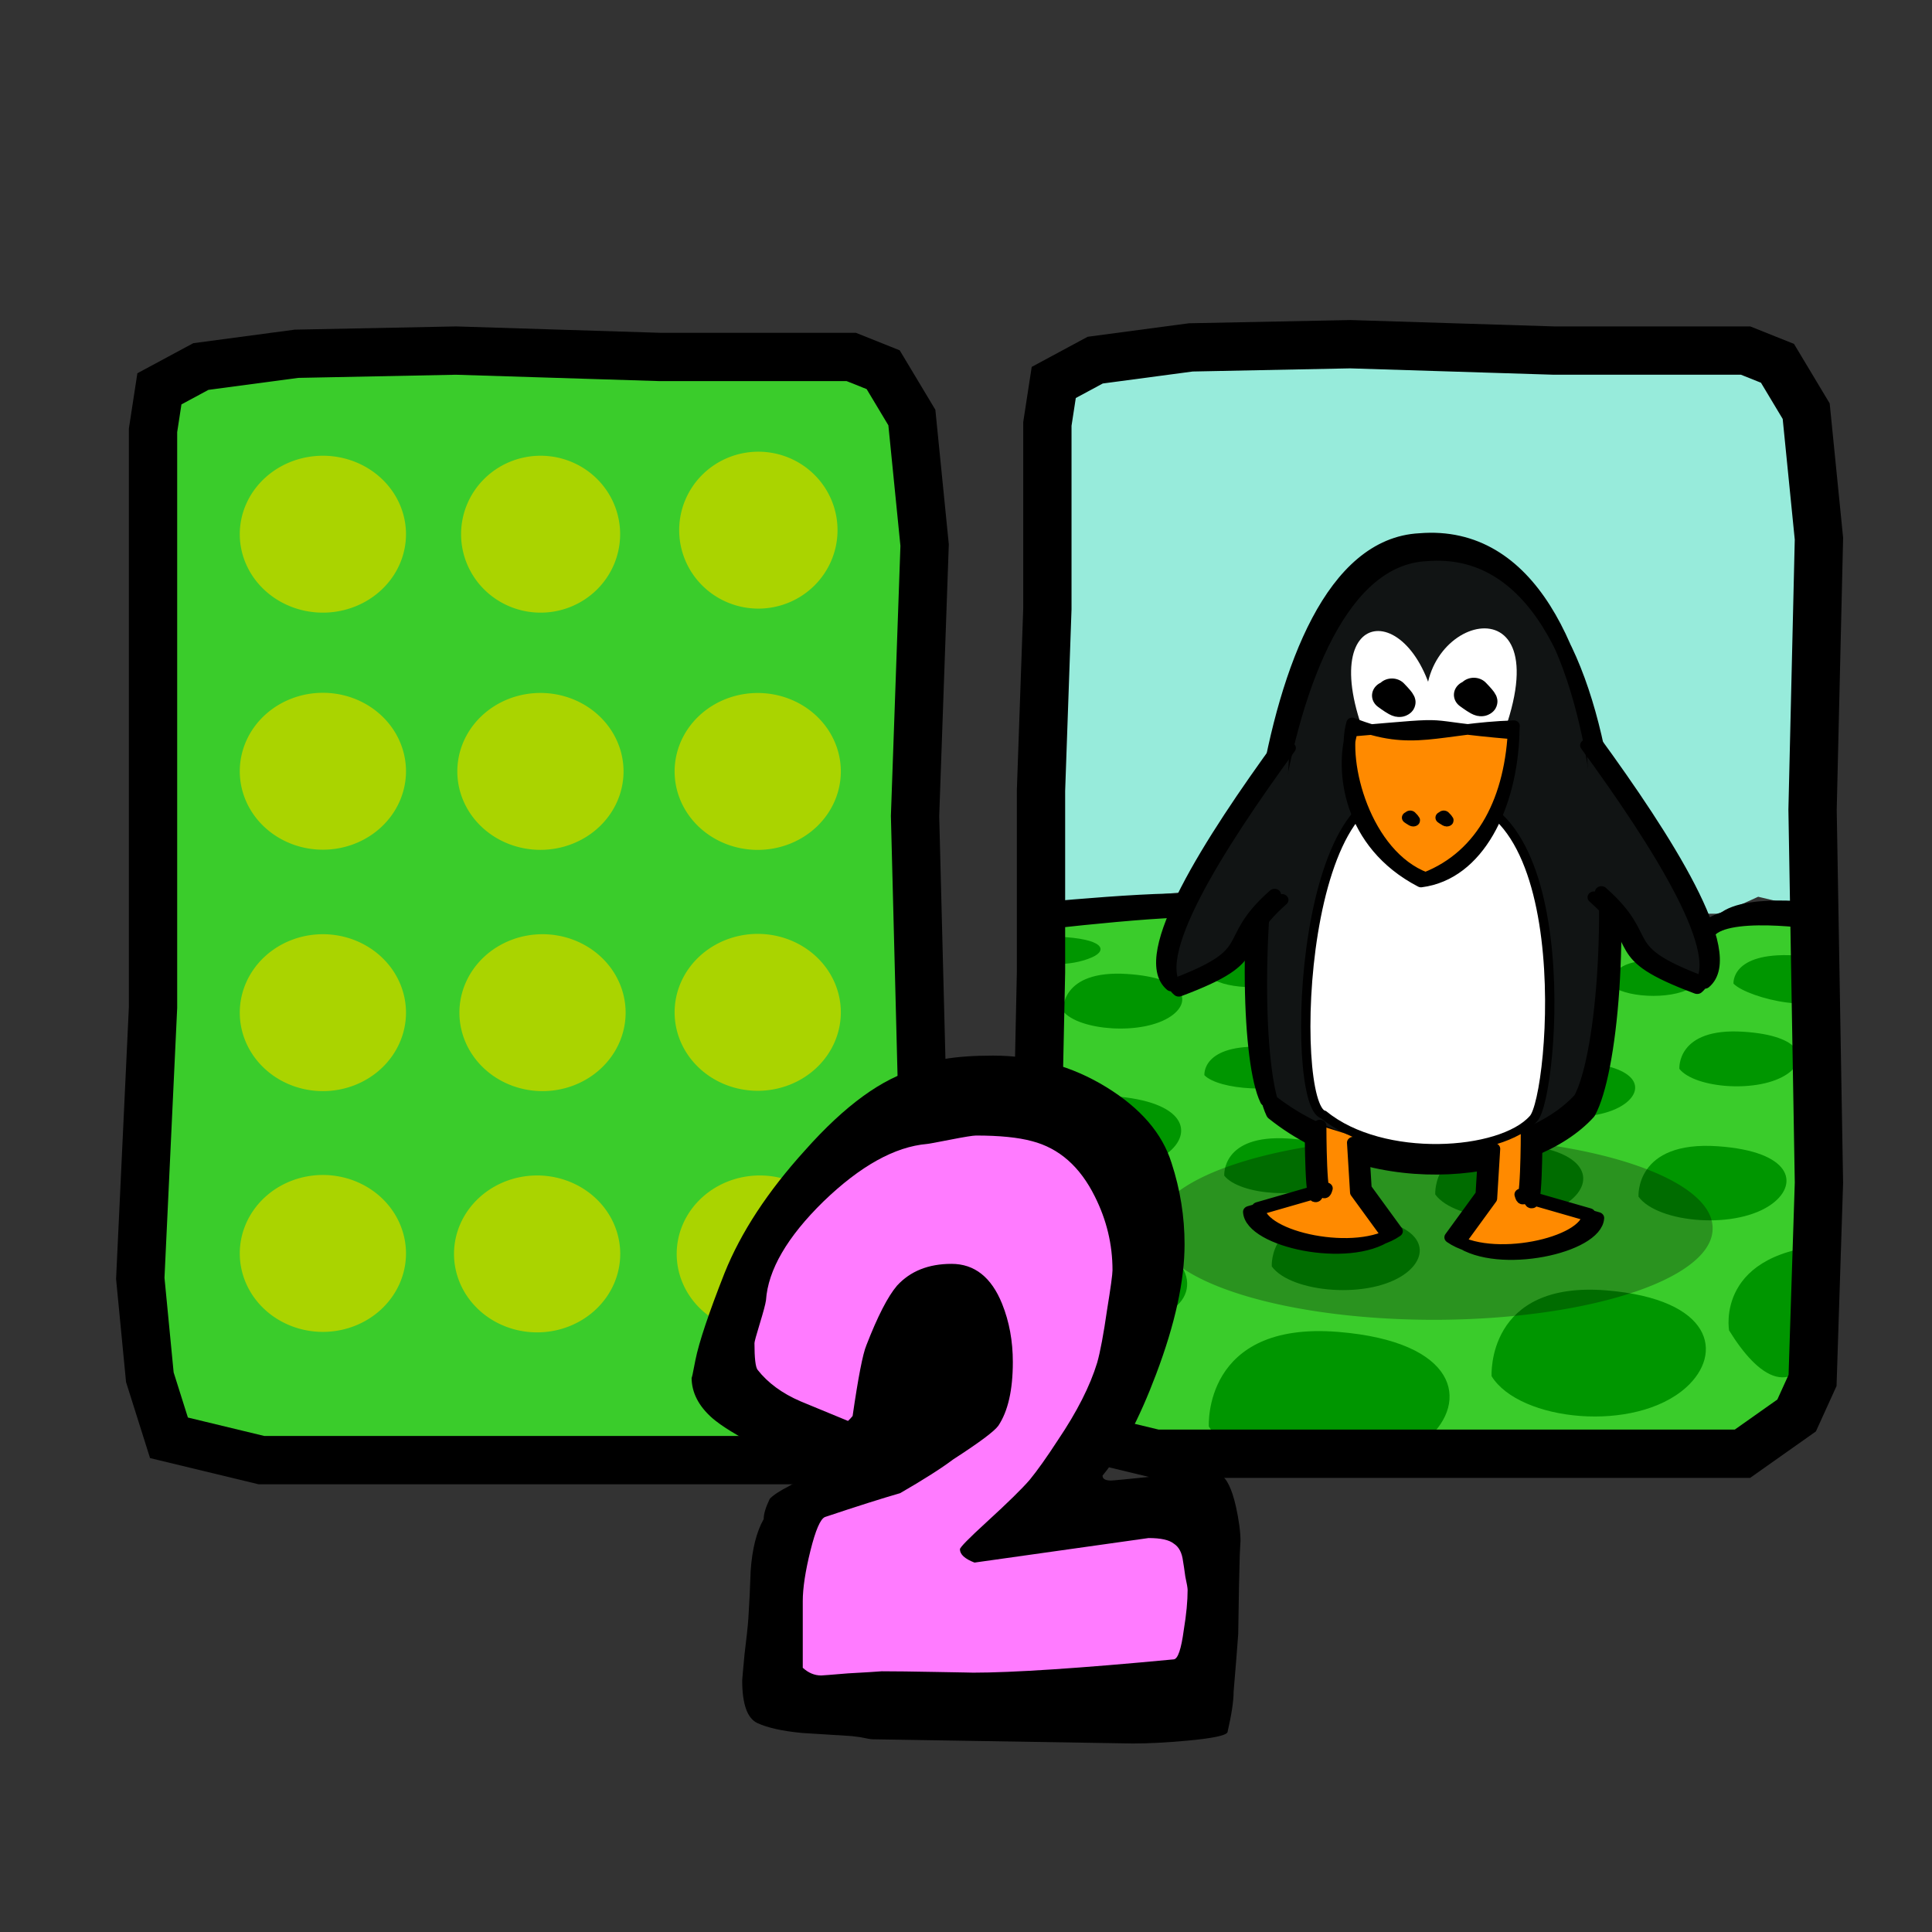 <?xml version="1.0" encoding="UTF-8" standalone="no"?>
<!-- Created with Inkscape (http://www.inkscape.org/) -->
<svg
   xmlns:dc="http://purl.org/dc/elements/1.1/"
   xmlns:cc="http://web.resource.org/cc/"
   xmlns:rdf="http://www.w3.org/1999/02/22-rdf-syntax-ns#"
   xmlns:svg="http://www.w3.org/2000/svg"
   xmlns="http://www.w3.org/2000/svg"
   xmlns:sodipodi="http://sodipodi.sourceforge.net/DTD/sodipodi-0.dtd"
   xmlns:inkscape="http://www.inkscape.org/namespaces/inkscape"
   width="100"
   height="100"
   id="svg1949"
   sodipodi:version="0.32"
   inkscape:version="0.44.1"
   version="1.0"
   sodipodi:docbase="/home/mat/Travaux/Inkscape/Gcompris/boardicons"
   sodipodi:docname="memory_tux.svg">
  <rect width="100%" height="100%" fill="#333333" stroke="none"/>
  <defs
     id="defs1951" />
  <sodipodi:namedview
     id="base"
     pagecolor="#ffffff"
     bordercolor="#666666"
     borderopacity="1.0"
     inkscape:pageopacity="0.0"
     inkscape:pageshadow="2"
     inkscape:zoom="6.0595767"
     inkscape:cx="65.198323"
     inkscape:cy="46.226601"
     inkscape:document-units="px"
     inkscape:current-layer="layer1"
     width="100px"
     height="100px"
     inkscape:window-width="1087"
     inkscape:window-height="929"
     inkscape:window-x="65"
     inkscape:window-y="3" />
  <g
     inkscape:label="Calque 1"
     inkscape:groupmode="layer"
     id="layer1">
    <path
       style="fill:#97ebdb;fill-opacity:1;fill-rule:evenodd;stroke:none;stroke-width:1px;stroke-linecap:butt;stroke-linejoin:miter;stroke-opacity:1"
       d="M 53.025,46.972 L 61.023,46.197 L 70.445,47.73 L 76.011,45.176 L 85.148,47.292 L 89.075,47.292 L 91.002,46.416 L 94.774,47.309 L 93.572,40.941 L 54.814,40.504 L 53.025,46.972 z "
       id="path3444"
       sodipodi:nodetypes="ccccccccccc" />
    <path
       style="fill:#3acc2b;fill-opacity:1;fill-rule:evenodd;stroke:none;stroke-width:1px;stroke-linecap:butt;stroke-linejoin:miter;stroke-opacity:1"
       d="M 52.826,46.686 L 61.919,46.635 L 70.963,47.949 L 76.129,45.54 L 87.327,47.949 L 89.265,47.512 L 91.419,47.073 L 94.974,46.854 L 94.573,51.453 L 53.011,51.891 L 52.826,46.686 z "
       id="path3442"
       sodipodi:nodetypes="ccccccccccc" />
    <path
       style="fill:#3acc2b;fill-opacity:1;fill-rule:evenodd;stroke:none;stroke-width:1px;stroke-linecap:butt;stroke-linejoin:miter;stroke-opacity:1"
       d="M 52.811,48.63 L 53.671,72.976 C 53.671,72.976 55.871,75.053 65.665,75.541 C 70.796,75.797 81.443,75.667 84.469,75.538 C 92.237,75.214 94.587,70.028 94.587,66.709 C 94.587,63.389 94.163,47.885 94.163,47.885 L 52.811,48.63 z "
       id="path3428"
       sodipodi:nodetypes="ccssscc" />
    <g
       id="g3438"
       transform="matrix(0.226,0,0,0.234,-12.291,-163.279)">
      <path
         id="path3434"
         d="M 288.221,899.547 C 288.221,899.547 326.255,895.797 330.943,897.672 C 335.631,899.547 367.506,903.297 367.506,903.297 C 367.506,903.297 387.513,890.172 393.757,892.985 C 400,895.797 443.445,906.11 449.07,901.422 C 454.695,896.735 473.548,899.547 473.548,899.547"
         style="fill:none;fill-opacity:0.75;fill-rule:evenodd;stroke:black;stroke-width:3.5;stroke-linecap:butt;stroke-linejoin:miter;stroke-miterlimit:4;stroke-dasharray:none;stroke-opacity:1"
         sodipodi:nodetypes="cscssc" />
      <path
         id="path3436"
         d="M 290.013,901.8 C 290.013,901.8 328.504,897.307 332.992,899.193 C 337.48,901.08 367.999,904.852 367.999,904.852 C 367.999,904.852 387.154,891.648 393.132,894.477 C 399.11,897.307 440.705,907.682 446.091,902.966 C 451.477,898.25 473.226,901.8 473.226,901.8"
         style="fill:none;fill-opacity:0.75;fill-rule:evenodd;stroke:black;stroke-width:3.877;stroke-linecap:butt;stroke-linejoin:miter;stroke-miterlimit:4;stroke-dasharray:none;stroke-opacity:1"
         sodipodi:nodetypes="cscssc" />
    </g>
    <path
       style="fill:#97ebdb;fill-opacity:1;fill-rule:evenodd;stroke:none;stroke-width:1px;stroke-linecap:butt;stroke-linejoin:miter;stroke-opacity:1"
       d="M 53.676,44.735 L 53.511,25.728 C 53.511,25.728 51.484,17.005 61.347,17.102 C 66.898,17.156 81.004,17.361 84.299,17.428 C 89.849,17.542 93.335,17.947 94.49,25.216 C 95.035,28.646 94.452,45.169 94.452,45.169 L 53.676,44.735 z "
       id="path3426"
       sodipodi:nodetypes="ccssscc" />
    <rect
       style="opacity:1;fill:#3acc2b;fill-opacity:1;fill-rule:evenodd;stroke:black;stroke-width:0.838;stroke-linecap:round;stroke-linejoin:round;stroke-miterlimit:4;stroke-dasharray:none;stroke-dashoffset:0;stroke-opacity:1"
       id="rect1878"
       width="39.797"
       height="56.97"
       x="7.482"
       y="18.528"
       rx="4.012"
       ry="3.878" />
    <path
       sodipodi:type="arc"
       style="opacity:1;fill:#aad400;fill-opacity:1;fill-rule:evenodd;stroke:none;stroke-width:3;stroke-linecap:round;stroke-linejoin:round;stroke-miterlimit:4;stroke-dasharray:none;stroke-dashoffset:0;stroke-opacity:1"
       id="path2910"
       sodipodi:cx="-31.541023"
       sodipodi:cy="49.618675"
       sodipodi:rx="18.542299"
       sodipodi:ry="18.542299"
       d="M -12.999 49.619 A 18.542 18.542 0 1 1  -50.083,49.619 A 18.542 18.542 0 1 1  -12.999 49.619 z"
       transform="matrix(0.232,0,0,0.219,24.03,16.783)" />
    <path
       sodipodi:type="arc"
       style="opacity:1;fill:#aad400;fill-opacity:1;fill-rule:evenodd;stroke:none;stroke-width:3;stroke-linecap:round;stroke-linejoin:round;stroke-miterlimit:4;stroke-dasharray:none;stroke-dashoffset:0;stroke-opacity:1"
       id="path2924"
       sodipodi:cx="-31.541023"
       sodipodi:cy="49.618675"
       sodipodi:rx="18.542299"
       sodipodi:ry="18.542299"
       d="M -12.999 49.619 A 18.542 18.542 0 1 1  -50.083,49.619 A 18.542 18.542 0 1 1  -12.999 49.619 z"
       transform="matrix(0.222,0,0,0.219,34.984,16.783)" />
    <path
       sodipodi:type="arc"
       style="opacity:1;fill:#aad400;fill-opacity:1;fill-rule:evenodd;stroke:none;stroke-width:3;stroke-linecap:round;stroke-linejoin:round;stroke-miterlimit:4;stroke-dasharray:none;stroke-dashoffset:0;stroke-opacity:1"
       id="path2926"
       sodipodi:cx="-31.541023"
       sodipodi:cy="49.618675"
       sodipodi:rx="18.542299"
       sodipodi:ry="18.542299"
       d="M -12.999 49.619 A 18.542 18.542 0 1 1  -50.083,49.619 A 18.542 18.542 0 1 1  -12.999 49.619 z"
       transform="matrix(0.221,0,0,0.219,46.223,16.574)" />
    <path
       sodipodi:type="arc"
       style="opacity:1;fill:#aad400;fill-opacity:1;fill-rule:evenodd;stroke:none;stroke-width:3;stroke-linecap:round;stroke-linejoin:round;stroke-miterlimit:4;stroke-dasharray:none;stroke-dashoffset:0;stroke-opacity:1"
       id="path2928"
       sodipodi:cx="-31.541023"
       sodipodi:cy="49.618675"
       sodipodi:rx="18.542299"
       sodipodi:ry="18.542299"
       d="M -12.999 49.619 A 18.542 18.542 0 1 1  -50.083,49.619 A 18.542 18.542 0 1 1  -12.999 49.619 z"
       transform="matrix(0.232,0,0,0.219,24.03,29.053)" />
    <path
       sodipodi:type="arc"
       style="opacity:1;fill:#aad400;fill-opacity:1;fill-rule:evenodd;stroke:none;stroke-width:3;stroke-linecap:round;stroke-linejoin:round;stroke-miterlimit:4;stroke-dasharray:none;stroke-dashoffset:0;stroke-opacity:1"
       id="path2930"
       sodipodi:cx="-31.541023"
       sodipodi:cy="49.618675"
       sodipodi:rx="18.542299"
       sodipodi:ry="18.542299"
       d="M -12.999 49.619 A 18.542 18.542 0 1 1  -50.083,49.619 A 18.542 18.542 0 1 1  -12.999 49.619 z"
       transform="matrix(0.232,0,0,0.219,35.29,29.061)" />
    <path
       sodipodi:type="arc"
       style="opacity:1;fill:#aad400;fill-opacity:1;fill-rule:evenodd;stroke:none;stroke-width:3;stroke-linecap:round;stroke-linejoin:round;stroke-miterlimit:4;stroke-dasharray:none;stroke-dashoffset:0;stroke-opacity:1"
       id="path2932"
       sodipodi:cx="-31.541023"
       sodipodi:cy="49.618675"
       sodipodi:rx="18.542299"
       sodipodi:ry="18.542299"
       d="M -12.999 49.619 A 18.542 18.542 0 1 1  -50.083,49.619 A 18.542 18.542 0 1 1  -12.999 49.619 z"
       transform="matrix(0.232,0,0,0.219,46.537,29.063)" />
    <path
       sodipodi:type="arc"
       style="opacity:1;fill:#aad400;fill-opacity:1;fill-rule:evenodd;stroke:none;stroke-width:3;stroke-linecap:round;stroke-linejoin:round;stroke-miterlimit:4;stroke-dasharray:none;stroke-dashoffset:0;stroke-opacity:1"
       id="path2934"
       sodipodi:cx="-31.541023"
       sodipodi:cy="49.618675"
       sodipodi:rx="18.542299"
       sodipodi:ry="18.542299"
       d="M -12.999 49.619 A 18.542 18.542 0 1 1  -50.083,49.619 A 18.542 18.542 0 1 1  -12.999 49.619 z"
       transform="matrix(0.232,0,0,0.219,24.03,41.549)" />
    <path
       sodipodi:type="arc"
       style="opacity:1;fill:#aad400;fill-opacity:1;fill-rule:evenodd;stroke:none;stroke-width:3;stroke-linecap:round;stroke-linejoin:round;stroke-miterlimit:4;stroke-dasharray:none;stroke-dashoffset:0;stroke-opacity:1"
       id="path2936"
       sodipodi:cx="-31.541023"
       sodipodi:cy="49.618675"
       sodipodi:rx="18.542299"
       sodipodi:ry="18.542299"
       d="M -12.999 49.619 A 18.542 18.542 0 1 1  -50.083,49.619 A 18.542 18.542 0 1 1  -12.999 49.619 z"
       transform="matrix(0.232,0,0,0.219,35.398,41.549)" />
    <path
       sodipodi:type="arc"
       style="opacity:1;fill:#aad400;fill-opacity:1;fill-rule:evenodd;stroke:none;stroke-width:3;stroke-linecap:round;stroke-linejoin:round;stroke-miterlimit:4;stroke-dasharray:none;stroke-dashoffset:0;stroke-opacity:1"
       id="path2938"
       sodipodi:cx="-31.541023"
       sodipodi:cy="49.618675"
       sodipodi:rx="18.542299"
       sodipodi:ry="18.542299"
       d="M -12.999 49.619 A 18.542 18.542 0 1 1  -50.083,49.619 A 18.542 18.542 0 1 1  -12.999 49.619 z"
       transform="matrix(0.232,0,0,0.219,46.537,41.532)" />
    <path
       sodipodi:type="arc"
       style="opacity:1;fill:#aad400;fill-opacity:1;fill-rule:evenodd;stroke:none;stroke-width:3;stroke-linecap:round;stroke-linejoin:round;stroke-miterlimit:4;stroke-dasharray:none;stroke-dashoffset:0;stroke-opacity:1"
       id="path2940"
       sodipodi:cx="-31.541023"
       sodipodi:cy="49.618675"
       sodipodi:rx="18.542299"
       sodipodi:ry="18.542299"
       d="M -12.999 49.619 A 18.542 18.542 0 1 1  -50.083,49.619 A 18.542 18.542 0 1 1  -12.999 49.619 z"
       transform="matrix(0.232,0,0,0.219,24.03,54.011)" />
    <path
       sodipodi:type="arc"
       style="opacity:1;fill:#aad400;fill-opacity:1;fill-rule:evenodd;stroke:none;stroke-width:3;stroke-linecap:round;stroke-linejoin:round;stroke-miterlimit:4;stroke-dasharray:none;stroke-dashoffset:0;stroke-opacity:1"
       id="path2942"
       sodipodi:cx="-31.541023"
       sodipodi:cy="49.618675"
       sodipodi:rx="18.542299"
       sodipodi:ry="18.542299"
       d="M -12.999 49.619 A 18.542 18.542 0 1 1  -50.083,49.619 A 18.542 18.542 0 1 1  -12.999 49.619 z"
       transform="matrix(0.232,0,0,0.219,35.119,54.036)" />
    <path
       sodipodi:type="arc"
       style="opacity:1;fill:#aad400;fill-opacity:1;fill-rule:evenodd;stroke:none;stroke-width:3;stroke-linecap:round;stroke-linejoin:round;stroke-miterlimit:4;stroke-dasharray:none;stroke-dashoffset:0;stroke-opacity:1"
       id="path2944"
       sodipodi:cx="-31.541023"
       sodipodi:cy="49.618675"
       sodipodi:rx="18.542299"
       sodipodi:ry="18.542299"
       d="M -12.999 49.619 A 18.542 18.542 0 1 1  -50.083,49.619 A 18.542 18.542 0 1 1  -12.999 49.619 z"
       transform="matrix(0.232,0,0,0.219,46.645,54.036)" />
    <path
       style="fill:none;fill-opacity:0.75;fill-rule:evenodd;stroke:black;stroke-width:2.5;stroke-linecap:butt;stroke-linejoin:miter;stroke-miterlimit:4;stroke-dasharray:none;stroke-opacity:1"
       d="M 7.921,22.272 L 7.921,31.843 L 7.921,41.25 L 7.921,52.142 L 7.261,66.169 L 7.756,71.285 L 8.746,74.421 L 13.532,75.576 L 32.841,75.576 L 43.897,75.576 L 46.703,73.596 L 47.528,71.78 L 47.858,61.548 L 47.363,42.24 L 47.858,28.213 L 47.198,21.612 L 45.713,19.136 L 44.062,18.476 L 34.161,18.476 L 23.599,18.146 L 15.348,18.311 L 10.397,18.971 L 8.251,20.126 L 7.921,22.272 z "
       id="path1970"
       sodipodi:nodetypes="cccccccccccccccccccccccc" />
    <path
       style="fill:#009600;fill-opacity:1;fill-rule:evenodd;stroke:none;stroke-width:1px;stroke-linecap:butt;stroke-linejoin:miter;stroke-opacity:1"
       d="M 53.081,49.511 C 53.081,49.511 52.135,48.378 54.785,48.487 C 57.117,48.583 57.357,49.178 56.529,49.548 C 55.407,50.05 53.691,50.004 53.081,49.511 z "
       id="path2808"
       sodipodi:nodetypes="cssc" />
    <path
       style="fill:#009600;fill-opacity:1;fill-rule:evenodd;stroke:none;stroke-width:1px;stroke-linecap:butt;stroke-linejoin:miter;stroke-opacity:1"
       d="M 89.726,50.914 C 89.726,50.914 89.574,49.28 92.858,49.45 C 95.747,49.6 95.015,49.062 94.789,51.107 C 94.615,52.676 90.482,51.685 89.726,50.914 z "
       id="path2796"
       sodipodi:nodetypes="cssc" />
    <path
       style="fill:#009600;fill-opacity:1;fill-rule:evenodd;stroke:none;stroke-width:1px;stroke-linecap:butt;stroke-linejoin:miter;stroke-opacity:1"
       d="M 52.849,67.303 C 52.849,67.303 51.69,63.311 56.97,63.74 C 61.615,64.116 62.407,66.897 60.443,67.9 C 56.15,70.091 54.064,69.238 52.849,67.303 z "
       id="path2788"
       sodipodi:nodetypes="cssc" />
    <path
       style="fill:#009600;fill-opacity:1;fill-rule:evenodd;stroke:none;stroke-width:1px;stroke-linecap:butt;stroke-linejoin:miter;stroke-opacity:1"
       d="M 62.569,73.836 C 62.569,73.836 62.244,68.369 69.263,68.939 C 75.438,69.441 76.074,72.546 73.879,74.481 C 70.909,77.099 64.185,76.414 62.569,73.836 z "
       id="path2790"
       sodipodi:nodetypes="cssc" />
    <path
       style="fill:#009600;fill-opacity:1;fill-rule:evenodd;stroke:none;stroke-width:1px;stroke-linecap:butt;stroke-linejoin:miter;stroke-opacity:1"
       d="M 89.498,68.862 C 89.498,68.862 88.735,64.693 94.997,64.423 C 94.204,66.457 95.189,66.541 94.303,68.995 C 92.918,72.835 90.936,71.199 89.498,68.862 z "
       id="path2810"
       sodipodi:nodetypes="ccsc" />
    <path
       style="fill:#009600;fill-opacity:1;fill-rule:evenodd;stroke:none;stroke-width:1px;stroke-linecap:butt;stroke-linejoin:miter;stroke-opacity:1"
       d="M 55.021,52.335 C 55.021,52.335 54.86,50.189 58.337,50.413 C 61.396,50.61 61.711,51.829 60.624,52.588 C 59.153,53.615 55.821,53.346 55.021,52.335 z "
       id="path2766"
       sodipodi:nodetypes="cssc" />
    <path
       style="fill:#009600;fill-opacity:1;fill-rule:evenodd;stroke:none;stroke-width:1px;stroke-linecap:butt;stroke-linejoin:miter;stroke-opacity:1"
       d="M 62.339,55.652 C 62.339,55.652 62.187,54.018 65.471,54.188 C 68.36,54.338 68.658,55.267 67.631,55.845 C 66.241,56.628 63.095,56.423 62.339,55.652 z "
       id="path2768"
       sodipodi:nodetypes="cssc" />
    <path
       style="fill:#009600;fill-opacity:1;fill-rule:evenodd;stroke:none;stroke-width:1px;stroke-linecap:butt;stroke-linejoin:miter;stroke-opacity:1"
       d="M 78.462,56.904 C 78.462,56.904 78.301,54.758 81.778,54.982 C 84.838,55.179 85.153,56.397 84.065,57.156 C 82.594,58.184 79.263,57.915 78.462,56.904 z "
       id="path2770"
       sodipodi:nodetypes="cssc" />
    <path
       style="fill:#009600;fill-opacity:1;fill-rule:evenodd;stroke:none;stroke-width:1px;stroke-linecap:butt;stroke-linejoin:miter;stroke-opacity:1"
       d="M 63.368,60.852 C 63.368,60.852 63.207,58.706 66.684,58.93 C 69.744,59.127 70.059,60.346 68.971,61.105 C 67.5,62.132 64.169,61.863 63.368,60.852 z "
       id="path2772"
       sodipodi:nodetypes="cssc" />
    <path
       style="fill:#009600;fill-opacity:1;fill-rule:evenodd;stroke:none;stroke-width:1px;stroke-linecap:butt;stroke-linejoin:miter;stroke-opacity:1"
       d="M 86.924,55.324 C 86.924,55.324 86.763,53.179 90.24,53.403 C 93.3,53.6 93.614,54.818 92.527,55.577 C 91.056,56.605 87.725,56.336 86.924,55.324 z "
       id="path2774"
       sodipodi:nodetypes="cssc" />
    <path
       style="fill:#009600;fill-opacity:1;fill-rule:evenodd;stroke:none;stroke-width:1px;stroke-linecap:butt;stroke-linejoin:miter;stroke-opacity:1"
       d="M 53.477,59.345 C 53.477,59.345 53.278,56.432 57.592,56.736 C 61.388,57.004 61.778,58.657 60.43,59.688 C 58.604,61.082 54.471,60.717 53.477,59.345 z "
       id="path2780"
       sodipodi:nodetypes="cssc" />
    <path
       style="fill:#009600;fill-opacity:1;fill-rule:evenodd;stroke:none;stroke-width:1px;stroke-linecap:butt;stroke-linejoin:miter;stroke-opacity:1"
       d="M 84.809,61.939 C 84.809,61.939 84.609,59.027 88.923,59.331 C 92.719,59.598 93.11,61.252 91.761,62.282 C 89.935,63.677 85.802,63.312 84.809,61.939 z "
       id="path2782"
       sodipodi:nodetypes="cssc" />
    <path
       style="fill:#009600;fill-opacity:1;fill-rule:evenodd;stroke:none;stroke-width:1px;stroke-linecap:butt;stroke-linejoin:miter;stroke-opacity:1"
       d="M 65.827,65.549 C 65.827,65.549 65.627,62.637 69.942,62.941 C 73.737,63.208 74.128,64.862 72.779,65.892 C 70.953,67.287 66.82,66.922 65.827,65.549 z "
       id="path2784"
       sodipodi:nodetypes="cssc" />
    <path
       style="fill:#009600;fill-opacity:1;fill-rule:evenodd;stroke:none;stroke-width:1px;stroke-linecap:butt;stroke-linejoin:miter;stroke-opacity:1"
       d="M 74.289,61.826 C 74.289,61.826 74.089,58.914 78.403,59.218 C 82.199,59.485 82.59,61.139 81.241,62.17 C 79.415,63.564 75.282,63.199 74.289,61.826 z "
       id="path2786"
       sodipodi:nodetypes="cssc" />
    <path
       style="fill:#009600;fill-opacity:1;fill-rule:evenodd;stroke:none;stroke-width:1px;stroke-linecap:butt;stroke-linejoin:miter;stroke-opacity:1"
       d="M 77.205,71.231 C 77.205,71.231 76.916,66.275 83.162,66.792 C 88.658,67.247 89.224,70.061 87.271,71.815 C 84.627,74.189 78.643,73.568 77.205,71.231 z "
       id="path2792"
       sodipodi:nodetypes="cssc" />
    <path
       style="fill:#009600;fill-opacity:1;fill-rule:evenodd;stroke:none;stroke-width:1px;stroke-linecap:butt;stroke-linejoin:miter;stroke-opacity:1"
       d="M 69.2,57.15 C 69.2,57.15 68.995,54.919 73.438,55.152 C 77.347,55.357 77.749,56.623 76.36,57.413 C 74.48,58.481 70.223,58.201 69.2,57.15 z "
       id="path2794"
       sodipodi:nodetypes="cssc" />
    <path
       style="fill:#009600;fill-opacity:1;fill-rule:evenodd;stroke:none;stroke-width:1px;stroke-linecap:butt;stroke-linejoin:miter;stroke-opacity:1"
       d="M 76.461,52.381 C 76.461,52.381 76.309,50.746 79.593,50.917 C 82.482,51.067 82.78,51.995 81.753,52.573 C 80.363,53.356 77.217,53.151 76.461,52.381 z "
       id="path2798"
       sodipodi:nodetypes="cssc" />
    <path
       style="fill:#009600;fill-opacity:1;fill-rule:evenodd;stroke:none;stroke-width:1px;stroke-linecap:butt;stroke-linejoin:miter;stroke-opacity:1"
       d="M 67.885,52.488 C 67.885,52.488 67.766,51.11 70.341,51.253 C 72.607,51.38 72.84,52.163 72.035,52.651 C 70.945,53.311 68.478,53.138 67.885,52.488 z "
       id="path2800"
       sodipodi:nodetypes="cssc" />
    <path
       style="fill:#009600;fill-opacity:1;fill-rule:evenodd;stroke:none;stroke-width:1px;stroke-linecap:butt;stroke-linejoin:miter;stroke-opacity:1"
       d="M 72.745,50.432 C 72.745,50.432 72.619,49.394 75.324,49.502 C 77.703,49.598 77.948,50.187 77.103,50.555 C 75.958,51.052 73.367,50.922 72.745,50.432 z "
       id="path2802"
       sodipodi:nodetypes="cssc" />
    <path
       style="fill:#009600;fill-opacity:1;fill-rule:evenodd;stroke:none;stroke-width:1px;stroke-linecap:butt;stroke-linejoin:miter;stroke-opacity:1"
       d="M 62.568,50.514 C 62.568,50.514 62.448,49.135 65.024,49.279 C 67.29,49.406 67.523,50.189 66.718,50.677 C 65.628,51.337 63.161,51.164 62.568,50.514 z "
       id="path2804"
       sodipodi:nodetypes="cssc" />
    <path
       style="fill:#009600;fill-opacity:1;fill-rule:evenodd;stroke:none;stroke-width:1px;stroke-linecap:butt;stroke-linejoin:miter;stroke-opacity:1"
       d="M 83.379,50.966 C 83.379,50.966 83.26,49.587 85.835,49.731 C 88.101,49.857 88.335,50.64 87.529,51.128 C 86.439,51.788 83.972,51.616 83.379,50.966 z "
       id="path2806"
       sodipodi:nodetypes="cssc" />
    <path
       style="fill:none;fill-opacity:0.75;fill-rule:evenodd;stroke:black;stroke-width:2.5;stroke-linecap:butt;stroke-linejoin:miter;stroke-miterlimit:4;stroke-dasharray:none;stroke-opacity:1"
       d="M 54.212,21.942 L 54.212,31.513 L 53.882,40.92 L 53.882,50.327 L 53.552,65.839 L 54.047,70.955 L 55.037,74.091 L 59.823,75.246 L 79.131,75.246 L 90.188,75.246 L 92.993,73.265 L 93.818,71.45 L 94.148,61.218 L 93.818,41.91 L 94.148,27.883 L 93.488,21.282 L 92.003,18.806 L 90.353,18.146 L 80.451,18.146 L 69.889,17.816 L 61.638,17.981 L 56.687,18.641 L 54.542,19.796 L 54.212,21.942 z "
       id="path2857"
       sodipodi:nodetypes="cccccccccccccccccccccccc" />
    <g
       id="g3470"
       transform="matrix(0.359,0,0,0.325,34.594,38.663)">
      <path
         sodipodi:type="arc"
         style="fill:black;fill-opacity:0.278;fill-rule:nonzero;stroke:none;stroke-width:3.548;stroke-linecap:round;stroke-linejoin:round;stroke-miterlimit:4;stroke-dashoffset:0;stroke-opacity:1"
         id="path13613"
         sodipodi:cx="443.19437"
         sodipodi:cy="310.79874"
         sodipodi:rx="64.420601"
         sodipodi:ry="23.24954"
         d="M 507.615 310.799 A 64.421 23.25 0 1 1  378.774,310.799 A 64.421 23.25 0 1 1  507.615 310.799 z"
         transform="matrix(0.624,0,0,0.624,-166.194,-117.273)" />
      <g
         transform="matrix(0.329,0,0,0.439,166.238,-29.364)"
         id="g11309"
         style="fill:white;fill-opacity:1;stroke:none;stroke-width:3.548;stroke-miterlimit:4;stroke-opacity:1">
        <path
           sodipodi:nodetypes="cccc"
           id="path11311"
           d="M -177.464,83.852 C -232.875,63.624 -237.393,195.653 -221.778,198.578 C -195.975,215.996 -143.771,213.139 -129.704,200.048 C -120.47,192.487 -108.272,71.778 -177.464,83.852 z "
           style="fill-rule:evenodd;stroke:black;stroke-linecap:round;stroke-linejoin:round" />
      </g>
      <path
         id="path11315"
         style="fill:#111414;fill-opacity:1;fill-rule:nonzero;stroke:black;stroke-width:2.34;stroke-linecap:round;stroke-linejoin:round;stroke-miterlimit:4;stroke-opacity:1"
         d="M 108.355,-32.869 C 83.845,-31.511 81.371,44.521 86.445,56.182 C 101.315,69.335 123.54,65.968 131.647,56.082 C 137.89,43.606 139.747,-35.749 108.355,-32.869 z M 109.238,-30.758 C 84.728,-29.4 82.254,46.632 87.328,58.292 C 102.198,71.445 124.423,68.079 132.529,58.193 C 138.772,45.716 140.63,-33.638 109.238,-30.758 z " />
      <path
         sodipodi:nodetypes="cc"
         id="path2186"
         d="M 109.635,-4.035 C 106.011,-20.475 129.239,-27.891 120.218,-1.543"
         style="fill:white;fill-opacity:1;fill-rule:evenodd;stroke:none;stroke-width:7.372;stroke-linecap:round;stroke-linejoin:round;stroke-miterlimit:4;stroke-opacity:1" />
      <path
         sodipodi:nodetypes="cc"
         id="path5435"
         d="M 100.666,-1.152 C 92.549,-23.663 109.041,-24.178 111.061,-2.964"
         style="fill:white;fill-opacity:1;fill-rule:evenodd;stroke:none;stroke-width:6.532;stroke-linecap:round;stroke-linejoin:round;stroke-miterlimit:4;stroke-opacity:1" />
      <path
         d="M 100.028,62.394 L 100.467,70.309 L 104.958,77.118 C 99.341,81.487 85.285,78.144 85.039,73.413 L 94.852,70.292 C 93.939,74.037 93.939,60.307 93.939,60.307 M 98.78,63.018 L 99.219,70.933 L 103.71,77.742 C 98.093,82.111 84.036,78.769 83.791,74.037 L 93.604,70.916 C 92.691,74.661 92.691,60.931 92.691,60.931"
         style="fill:#ff8a00;fill-opacity:1;fill-rule:nonzero;stroke:black;stroke-width:1.872;stroke-linecap:round;stroke-linejoin:round;stroke-miterlimit:4;stroke-opacity:1"
         id="path12075"
         sodipodi:nodetypes="cccccccccccc" />
      <path
         d="M 117.75,63.371 L 117.311,71.285 L 112.821,78.095 C 118.437,82.463 132.494,79.121 132.739,74.389 L 122.926,71.269 C 123.84,75.013 123.84,61.284 123.84,61.284 M 118.999,63.995 L 118.559,71.91 L 114.069,78.719 C 119.686,83.087 133.742,79.745 133.988,75.013 L 124.175,71.893 C 125.088,75.638 125.088,61.908 125.088,61.908"
         style="fill:#ff8a00;fill-opacity:1;fill-rule:nonzero;stroke:black;stroke-width:1.872;stroke-linecap:round;stroke-linejoin:round;stroke-miterlimit:4;stroke-opacity:1"
         id="path5438"
         sodipodi:nodetypes="cccccccccccc" />
      <path
         sodipodi:nodetypes="cccc"
         id="path13611"
         d="M 109.022,8.177 C 90.816,-0.707 89.332,57.275 94.463,58.56 C 102.941,66.21 120.093,64.955 124.715,59.205 C 127.749,55.885 131.757,2.874 109.022,8.177 z "
         style="fill:white;fill-opacity:1;fill-rule:evenodd;stroke:black;stroke-width:1.348;stroke-linecap:round;stroke-linejoin:round;stroke-miterlimit:4;stroke-opacity:1" />
      <path
         id="path5441"
         style="fill:#ff8a00;fill-opacity:1;fill-rule:nonzero;stroke:black;stroke-width:1.682;stroke-linecap:round;stroke-linejoin:round;stroke-miterlimit:4;stroke-opacity:1"
         d="M 109.165,20.791 C 100.468,17.166 96.928,2.423 98.6,-3.834 C 107.299,0.041 110.913,-2.983 121.911,-3.392 C 121.556,8.179 117.452,17.198 109.165,20.791 z M 108.517,21.511 C 98.006,15.468 96.885,3.748 98.557,-2.509 C 115.115,-4.075 106.637,-3.472 121.868,-2.067 C 121.512,9.503 116.804,20.337 108.517,21.511 z "
         sodipodi:nodetypes="cccccccc" />
      <path
         sodipodi:nodetypes="cc"
         id="path2188"
         d="M 116.131,-8.719 C 118.907,-5.552 115.565,-8.303 115.565,-8.303"
         style="fill:black;fill-opacity:1;fill-rule:evenodd;stroke:black;stroke-width:4.609;stroke-linecap:round;stroke-linejoin:round;stroke-miterlimit:4;stroke-opacity:1" />
      <path
         sodipodi:nodetypes="cc"
         id="path5462"
         d="M 104.325,-8.602 C 107.1,-5.435 103.758,-8.187 103.758,-8.187"
         style="fill:black;fill-opacity:1;fill-rule:evenodd;stroke:black;stroke-width:4.609;stroke-linecap:round;stroke-linejoin:round;stroke-miterlimit:4;stroke-opacity:1" />
      <path
         id="path5464"
         style="fill:#111414;fill-opacity:1;fill-rule:nonzero;stroke:black;stroke-width:1.872;stroke-linecap:round;stroke-linejoin:round;stroke-miterlimit:4;stroke-opacity:1"
         d="M 89.536,0.155 C 79.233,15.761 68.598,34.137 73.595,38.817 C 86.885,33.331 80.482,32.165 88.468,24.36 M 88.472,-0.679 C 78.17,14.927 67.534,33.304 72.531,37.984 C 85.821,32.498 79.418,31.332 87.404,23.526" />
      <path
         id="path13605"
         style="fill:#111414;fill-opacity:1;fill-rule:nonzero;stroke:black;stroke-width:1.872;stroke-linecap:round;stroke-linejoin:round;stroke-miterlimit:4;stroke-opacity:1"
         d="M 132.392,-0.262 C 142.694,15.344 153.33,33.721 148.333,38.401 C 135.043,32.914 141.446,31.748 133.46,23.943 M 133.456,-1.095 C 143.758,14.511 154.394,32.887 149.397,37.567 C 136.107,32.081 142.51,30.915 134.524,23.11" />
      <path
         sodipodi:nodetypes="cc"
         id="path13607"
         d="M 106.957,11.086 C 108.129,12.381 106.718,11.256 106.718,11.256"
         style="fill:black;fill-opacity:1;fill-rule:evenodd;stroke:black;stroke-width:1.914;stroke-linecap:round;stroke-linejoin:round;stroke-miterlimit:4;stroke-opacity:1" />
      <path
         sodipodi:nodetypes="cc"
         id="path13609"
         d="M 111.794,11.086 C 112.966,12.381 111.555,11.256 111.555,11.256"
         style="fill:black;fill-opacity:1;fill-rule:evenodd;stroke:black;stroke-width:1.914;stroke-linecap:round;stroke-linejoin:round;stroke-miterlimit:4;stroke-opacity:1" />
    </g>
    <path
       style="fill:#ff7bff;fill-opacity:1;fill-rule:evenodd;stroke:none;stroke-width:1px;stroke-linecap:butt;stroke-linejoin:miter;stroke-opacity:1"
       d="M 37.609,70.359 L 38.897,63.918 L 43.682,59.317 L 51.411,56.372 L 57.485,59.869 L 59.141,64.838 L 57.301,73.119 L 53.436,78.825 L 61.534,77.72 L 62.454,81.033 L 61.534,88.211 L 39.817,87.29 L 40.001,78.825 L 41.842,77.168 L 44.786,75.512 L 37.609,70.359 z "
       id="path22162" />
    <path
       id="text18346"
       d="M 64.209,79.79 C 64.209,79.717 64.196,79.947 64.17,80.48 C 64.143,81.278 64.117,82.645 64.09,84.581 C 64.038,85.307 63.958,86.299 63.852,87.557 C 63.852,88.041 63.747,88.743 63.535,89.662 C 63.456,89.832 62.754,89.977 61.432,90.098 C 60.374,90.194 59.448,90.243 58.654,90.243 L 45.162,90.025 C 45.083,90.025 44.871,89.989 44.527,89.916 C 44.184,89.868 43.959,89.844 43.853,89.844 C 43.086,89.795 42.305,89.747 41.512,89.698 C 40.506,89.602 39.739,89.432 39.21,89.19 C 38.681,88.948 38.416,88.21 38.416,86.976 C 38.416,86.928 38.456,86.48 38.536,85.633 C 38.641,84.787 38.707,84.17 38.734,83.782 C 38.787,82.96 38.827,82.137 38.853,81.314 C 38.932,80.177 39.157,79.282 39.528,78.629 C 39.528,78.362 39.633,78.012 39.845,77.576 C 40.03,77.382 40.361,77.165 40.837,76.923 C 41.313,76.657 41.631,76.463 41.789,76.342 C 41.366,76.003 40.533,75.519 39.289,74.89 C 38.152,74.31 37.345,73.813 36.869,73.402 C 36.155,72.773 35.797,72.071 35.797,71.297 C 35.797,71.394 35.864,71.091 35.996,70.39 C 36.181,69.47 36.684,67.97 37.504,65.889 C 38.35,63.784 39.739,61.667 41.67,59.538 C 43.734,57.215 45.665,55.811 47.464,55.327 C 47.781,55.182 48.244,55.013 48.853,54.819 C 49.541,54.698 50.387,54.638 51.392,54.638 C 53.535,54.638 55.493,55.182 57.265,56.271 C 59.038,57.36 60.162,58.667 60.638,60.191 C 61.088,61.57 61.313,62.973 61.313,64.401 C 61.313,66.288 60.823,68.527 59.845,71.116 C 58.971,73.438 58.046,75.193 57.067,76.378 C 57.067,76.548 57.212,76.632 57.503,76.632 C 57.609,76.632 58.363,76.56 59.765,76.415 C 61.194,76.245 61.961,76.161 62.067,76.161 C 62.596,76.161 62.966,76.221 63.178,76.342 C 63.495,76.511 63.76,77.056 63.971,77.975 C 64.13,78.701 64.209,79.306 64.209,79.79 M 61.471,82.294 C 61.471,82.198 61.432,81.968 61.352,81.605 C 61.299,81.218 61.26,80.951 61.233,80.806 C 61.18,80.371 61.022,80.068 60.757,79.899 C 60.519,79.705 60.083,79.609 59.448,79.609 L 50.44,80.879 C 49.937,80.685 49.686,80.455 49.686,80.189 C 49.686,80.092 50.149,79.621 51.075,78.774 C 52.16,77.782 52.9,77.056 53.297,76.596 C 53.694,76.112 54.183,75.423 54.765,74.527 C 55.744,73.075 56.419,71.745 56.789,70.535 C 56.948,69.978 57.12,69.059 57.305,67.776 C 57.49,66.639 57.583,65.962 57.583,65.744 C 57.583,64.413 57.278,63.143 56.67,61.933 C 55.903,60.384 54.818,59.429 53.416,59.066 C 52.702,58.872 51.736,58.775 50.519,58.775 C 50.361,58.775 49.911,58.848 49.17,58.993 C 48.429,59.138 48.033,59.211 47.98,59.211 C 46.313,59.356 44.527,60.348 42.623,62.187 C 40.744,64.026 39.752,65.732 39.647,67.305 C 39.62,67.498 39.514,67.897 39.329,68.502 C 39.144,69.107 39.051,69.446 39.051,69.519 C 39.051,70.293 39.104,70.753 39.21,70.898 C 39.739,71.575 40.48,72.12 41.432,72.531 C 42.252,72.87 43.072,73.209 43.893,73.547 C 43.972,73.475 44.051,73.39 44.131,73.293 C 44.422,71.285 44.66,70.063 44.845,69.627 C 45.427,68.127 45.956,67.099 46.432,66.542 C 47.12,65.792 48.059,65.417 49.25,65.417 C 50.44,65.417 51.313,66.107 51.869,67.486 C 52.239,68.406 52.424,69.41 52.424,70.499 C 52.424,71.95 52.173,73.051 51.67,73.801 C 51.458,74.092 50.678,74.672 49.329,75.544 C 48.72,76.003 47.808,76.584 46.591,77.286 C 45.665,77.552 44.369,77.963 42.702,78.52 C 42.464,78.616 42.213,79.197 41.948,80.262 C 41.684,81.326 41.551,82.198 41.551,82.875 L 41.551,86.323 C 41.842,86.589 42.16,86.722 42.504,86.722 C 42.557,86.722 43.02,86.686 43.893,86.613 C 44.766,86.565 45.348,86.529 45.639,86.505 C 46.3,86.505 47.252,86.517 48.496,86.541 C 49.871,86.565 50.48,86.577 50.321,86.577 C 52.437,86.577 55.916,86.347 60.757,85.888 C 60.969,85.863 61.141,85.355 61.273,84.363 C 61.405,83.565 61.471,82.875 61.471,82.294"
       style="font-size:37.95px;font-style:normal;font-variant:normal;font-weight:normal;font-stretch:normal;text-align:start;line-height:100%;writing-mode:lr-tb;text-anchor:start;fill:black;fill-opacity:1;stroke:none;stroke-width:1px;stroke-linecap:butt;stroke-linejoin:miter;stroke-opacity:1;font-family:Indigo Joker" />
  </g>
</svg>
